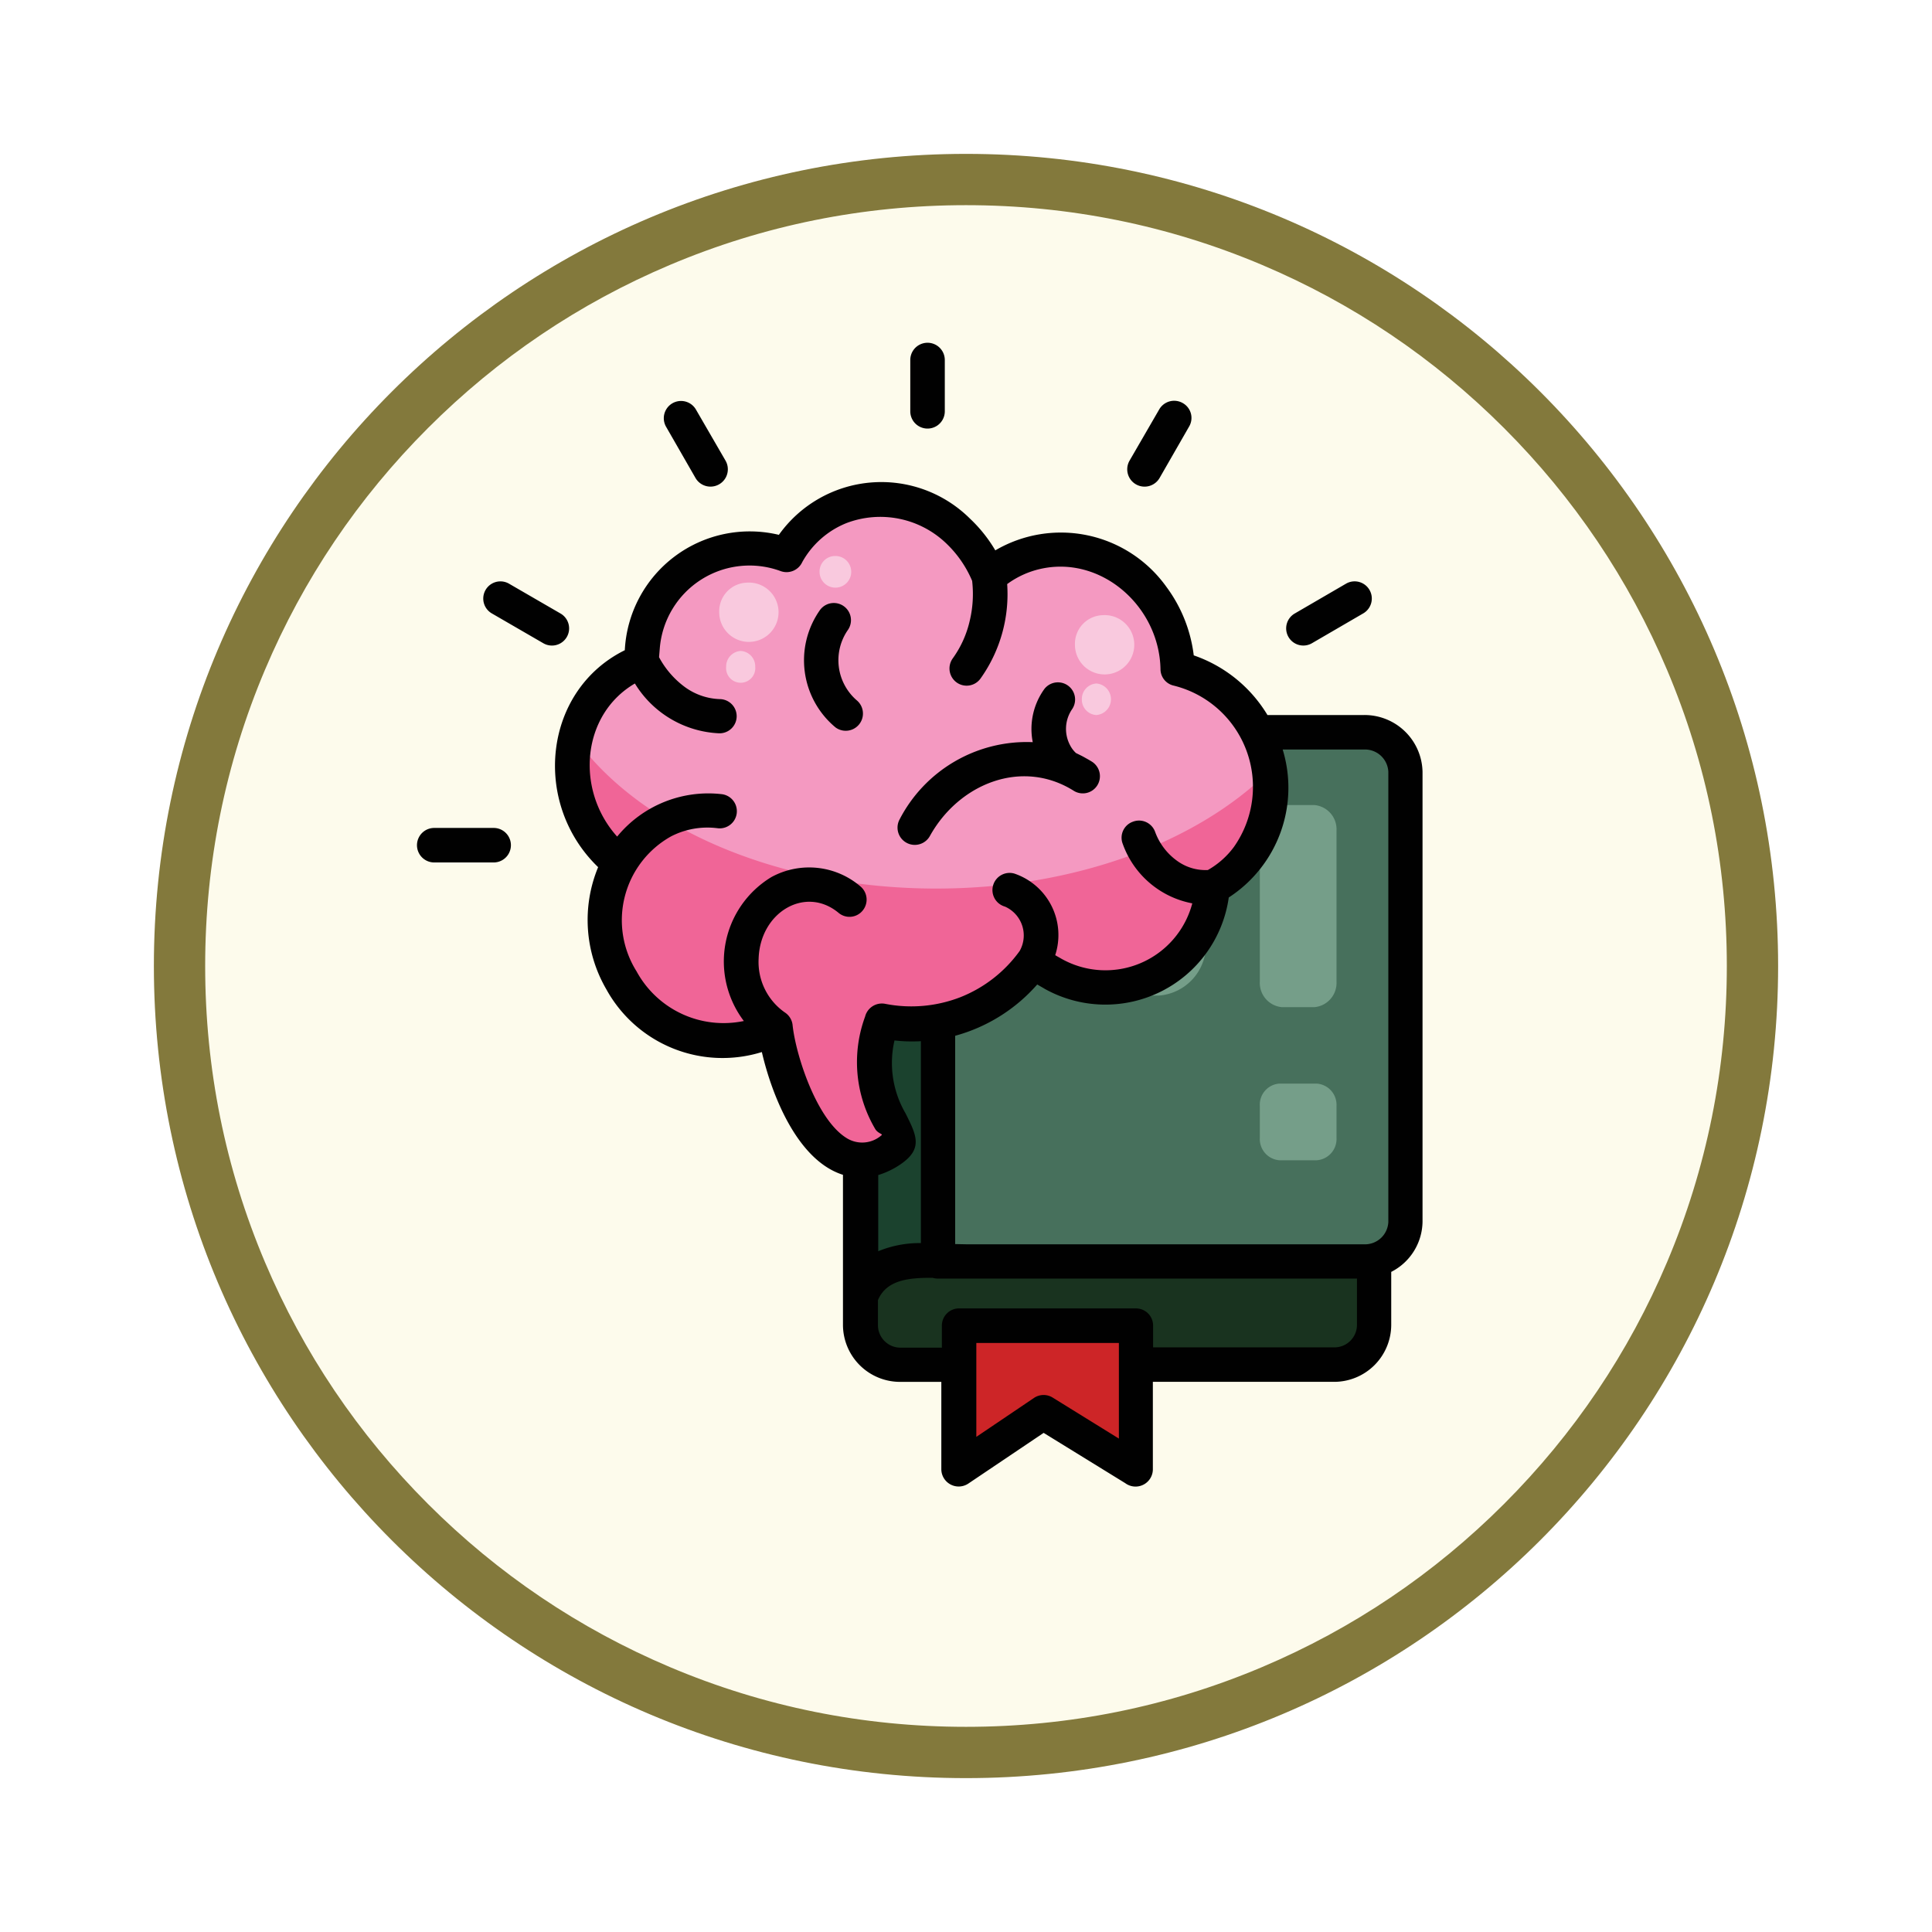 <svg xmlns="http://www.w3.org/2000/svg" xmlns:xlink="http://www.w3.org/1999/xlink" width="113" height="113" viewBox="0 0 113 113">
  <defs>
    <filter id="Trazado_982547" x="0" y="0" width="113" height="113" filterUnits="userSpaceOnUse">
      <feOffset dy="3" input="SourceAlpha"/>
      <feGaussianBlur stdDeviation="3" result="blur"/>
      <feFlood flood-opacity="0.161"/>
      <feComposite operator="in" in2="blur"/>
      <feComposite in="SourceGraphic"/>
    </filter>
  </defs>
  <g id="Grupo_1225827" data-name="Grupo 1225827" transform="translate(-323.5 -1186.927)">
    <g id="Grupo_1225389" data-name="Grupo 1225389" transform="translate(332.5 1192.927)">
      <g id="Grupo_1225226" data-name="Grupo 1225226">
        <g id="Grupo_1224643" data-name="Grupo 1224643">
          <g id="Grupo_1224291" data-name="Grupo 1224291">
            <g id="Grupo_1224091" data-name="Grupo 1224091">
              <g id="Grupo_1223183" data-name="Grupo 1223183" transform="translate(0)">
                <g id="Grupo_1211217" data-name="Grupo 1211217">
                  <g id="Grupo_1210736" data-name="Grupo 1210736">
                    <g id="Grupo_1210537" data-name="Grupo 1210537">
                      <g id="Grupo_1164202" data-name="Grupo 1164202">
                        <g id="Grupo_1158168" data-name="Grupo 1158168">
                          <g id="Grupo_1152576" data-name="Grupo 1152576">
                            <g id="Grupo_1148633" data-name="Grupo 1148633">
                              <g id="Grupo_1148525" data-name="Grupo 1148525">
                                <g transform="matrix(1, 0, 0, 1, -9, -6)" filter="url(#Trazado_982547)">
                                  <g id="Trazado_982547-2" data-name="Trazado 982547" transform="translate(9 6)" fill="#fdfbec">
                                    <path d="M 47.5 93.5 C 41.289 93.5 35.265 92.284 29.595 89.886 C 24.118 87.569 19.198 84.252 14.973 80.027 C 10.748 75.802 7.431 70.882 5.114 65.405 C 2.716 59.735 1.5 53.711 1.5 47.5 C 1.5 41.289 2.716 35.265 5.114 29.595 C 7.431 24.118 10.748 19.198 14.973 14.973 C 19.198 10.748 24.118 7.431 29.595 5.114 C 35.265 2.716 41.289 1.5 47.5 1.5 C 53.711 1.5 59.735 2.716 65.405 5.114 C 70.882 7.431 75.802 10.748 80.027 14.973 C 84.252 19.198 87.569 24.118 89.886 29.595 C 92.284 35.265 93.5 41.289 93.5 47.5 C 93.5 53.711 92.284 59.735 89.886 65.405 C 87.569 70.882 84.252 75.802 80.027 80.027 C 75.802 84.252 70.882 87.569 65.405 89.886 C 59.735 92.284 53.711 93.5 47.5 93.5 Z" stroke="none"/>
                                    <path d="M 47.5 3 C 41.491 3 35.664 4.176 30.18 6.496 C 24.881 8.737 20.122 11.946 16.034 16.034 C 11.946 20.122 8.737 24.881 6.496 30.18 C 4.176 35.664 3 41.491 3 47.5 C 3 53.509 4.176 59.336 6.496 64.82 C 8.737 70.119 11.946 74.878 16.034 78.966 C 20.122 83.054 24.881 86.263 30.18 88.504 C 35.664 90.824 41.491 92 47.5 92 C 53.509 92 59.336 90.824 64.82 88.504 C 70.119 86.263 74.878 83.054 78.966 78.966 C 83.054 74.878 86.263 70.119 88.504 64.82 C 90.824 59.336 92 53.509 92 47.5 C 92 41.491 90.824 35.664 88.504 30.18 C 86.263 24.881 83.054 20.122 78.966 16.034 C 74.878 11.946 70.119 8.737 64.82 6.496 C 59.336 4.176 53.509 3 47.5 3 M 47.5 -7.62939453125e-06 C 73.734 -7.62939453125e-06 95 21.266 95 47.5 C 95 73.734 73.734 95 47.5 95 C 21.266 95 -7.62939453125e-06 73.734 -7.62939453125e-06 47.5 C -7.62939453125e-06 21.266 21.266 -7.62939453125e-06 47.5 -7.62939453125e-06 Z" stroke="none" fill="#83793c"/>
                                  </g>
                                </g>
                              </g>
                            </g>
                          </g>
                        </g>
                      </g>
                    </g>
                  </g>
                </g>
              </g>
            </g>
          </g>
        </g>
      </g>
    </g>
    <g id="knowledge_11094404" transform="translate(301.889 1188.977)">
      <g id="Grupo_1225826" data-name="Grupo 1225826" transform="translate(55.1 27.162)">
        <path id="Trazado_1057605" data-name="Trazado 1057605" d="M228.321,245.162h25.391a2.329,2.329,0,0,0,2.321-2.321v-26.92a2.329,2.329,0,0,0-2.321-2.321H228.321A2.339,2.339,0,0,0,226,215.921v26.934A2.326,2.326,0,0,0,228.321,245.162Z" transform="translate(-209.146 -194.56)" fill="#19331f" fill-rule="evenodd"/>
        <path id="Trazado_1057606" data-name="Trazado 1057606" d="M226,209.019V181.047c0-4.225,3.028-5.047,6.214-5.047v30.942C229.691,206.942,226.923,206.394,226,209.019Z" transform="translate(-209.146 -162.381)" fill="#1b422e" fill-rule="evenodd"/>
        <path id="Trazado_1057607" data-name="Trazado 1057607" d="M257.4,206.942h24.915a2.38,2.38,0,0,0,2.422-2.321v-26.3A2.389,2.389,0,0,0,282.315,176H257.4Z" transform="translate(-236.019 -162.381)" fill="#47705c" fill-rule="evenodd"/>
        <path id="Trazado_1057608" data-name="Trazado 1057608" d="M265.9,416.7h10.338v8.406l-5.393-3.345-4.946,3.345Z" transform="translate(-243.293 -368.375)" fill="#cd2527" fill-rule="evenodd"/>
        <path id="Trazado_1057609" data-name="Trazado 1057609" d="M389.212,205.5h1.86a1.422,1.422,0,0,1,1.312,1.5v8.824a1.422,1.422,0,0,1-1.312,1.5h-1.86a1.422,1.422,0,0,1-1.312-1.5V207A1.422,1.422,0,0,1,389.212,205.5Zm-.173,20.777h2.192a1.245,1.245,0,0,0,1.153-1.312v-1.86a1.245,1.245,0,0,0-1.153-1.312h-2.192a1.234,1.234,0,0,0-1.139,1.312v1.86A1.243,1.243,0,0,0,389.039,226.277Z" transform="translate(-347.703 -187.627)" fill="#759e89" fill-rule="evenodd"/>
        <path id="Trazado_1057610" data-name="Trazado 1057610" d="M294.054,218.956h5.263a2.976,2.976,0,0,0,2.754-3.143v-4.47a2.976,2.976,0,0,0-2.754-3.143h-5.263a2.976,2.976,0,0,0-2.754,3.143v4.47A2.976,2.976,0,0,0,294.054,218.956Z" transform="translate(-265.031 -189.938)" fill="#759e89" fill-rule="evenodd"/>
        <path id="Trazado_1057611" data-name="Trazado 1057611" d="M121.308,84.7c.115.029.216.072.317.1a6.2,6.2,0,0,1,7.325-2.97,7.076,7.076,0,0,1,4.513,4.225,6.229,6.229,0,0,1,6.013-1.312,7.184,7.184,0,0,1,5.018,6.7c.144.029.288.072.433.115a7.171,7.171,0,0,1,4.83,8.449,6.3,6.3,0,0,1-3.2,4.181,7.708,7.708,0,0,1-.159.98,6.231,6.231,0,0,1-7.945,4.6,6.6,6.6,0,0,1-2.35-1.254,8.773,8.773,0,0,1-8.911,3.533c-1.629,5.032,2.019,6.532.533,7.541-3.778,2.581-6.3-3.763-6.762-7.166a6.214,6.214,0,0,1-4.917.519,7.171,7.171,0,0,1-4.83-8.449,6.531,6.531,0,0,1,.663-1.7A7.225,7.225,0,0,1,109.3,95.51a6.291,6.291,0,0,1,3.879-4.484,6.432,6.432,0,0,1,.187-1.73,6.246,6.246,0,0,1,7.945-4.6Z" transform="translate(-109.111 -81.545)" fill="#f06597" fill-rule="evenodd"/>
        <path id="Trazado_1057612" data-name="Trazado 1057612" d="M122.325,84.7c.115.029.216.072.317.1a6.2,6.2,0,0,1,7.325-2.97,7.076,7.076,0,0,1,4.513,4.225,6.23,6.23,0,0,1,6.013-1.312,7.184,7.184,0,0,1,5.018,6.7c.144.029.288.072.433.115a7.189,7.189,0,0,1,4.946,5.854c-4.181,4.153-11.347,6.892-19.494,6.892-9.314,0-17.346-3.576-21.094-8.767v-.014a6.291,6.291,0,0,1,3.879-4.484,6.432,6.432,0,0,1,.187-1.73,6.264,6.264,0,0,1,7.959-4.614Z" transform="translate(-110.129 -81.545)" fill="#f499c1" fill-rule="evenodd"/>
        <path id="Trazado_1057613" data-name="Trazado 1057613" d="M314.5,128.5a1.735,1.735,0,1,1-1.6,1.73A1.675,1.675,0,0,1,314.5,128.5Z" transform="translate(-283.517 -121.73)" fill="#f9c9de" fill-rule="evenodd"/>
        <path id="Trazado_1057614" data-name="Trazado 1057614" d="M316.551,156.2a.926.926,0,0,1,0,1.846.9.9,0,0,1-.851-.923A.908.908,0,0,1,316.551,156.2Z" transform="translate(-285.913 -145.436)" fill="#f9c9de" fill-rule="evenodd"/>
        <path id="Trazado_1057615" data-name="Trazado 1057615" d="M170.2,115.3a1.735,1.735,0,1,1-1.6,1.73A1.675,1.675,0,0,1,170.2,115.3Z" transform="translate(-160.023 -110.433)" fill="#f9c9de" fill-rule="evenodd"/>
        <path id="Trazado_1057616" data-name="Trazado 1057616" d="M172.251,143a.9.9,0,0,1,.851.923.854.854,0,1,1-1.7,0A.908.908,0,0,1,172.251,143Z" transform="translate(-162.419 -134.139)" fill="#f9c9de" fill-rule="evenodd"/>
        <path id="Trazado_1057617" data-name="Trazado 1057617" d="M210.151,104.5a.926.926,0,1,1-.851.923A.908.908,0,0,1,210.151,104.5Z" transform="translate(-194.854 -101.19)" fill="#f9c9de" fill-rule="evenodd"/>
      </g>
      <path id="Trazado_1057618" data-name="Trazado 1057618" d="M47.009,48.394a1.009,1.009,0,1,1,0-2.019h3.475a1.009,1.009,0,1,1,0,2.019Zm3.374-14.563a1,1,0,1,1,.995-1.745l3.013,1.745a1,1,0,1,1-.995,1.745ZM60.563,22.9a1.008,1.008,0,0,1,1.745-1.009l1.745,3.013a1.014,1.014,0,0,1-1.759,1.009Zm14.289-3.893a1.009,1.009,0,0,1,2.019,0v3a1.009,1.009,0,1,1-2.019,0Zm14.563,2.884a1.008,1.008,0,0,1,1.384-.36.994.994,0,0,1,.36,1.37l-1.73,3.013a1.014,1.014,0,0,1-1.759-1.009Zm10.929,10.194a1,1,0,0,1,.995,1.745l-3,1.745a1,1,0,1,1-.995-1.745ZM69.56,33.644A1,1,0,0,1,71.2,34.8a3.1,3.1,0,0,0,.519,4.109,1.007,1.007,0,0,1-1.24,1.586A5.1,5.1,0,0,1,69.56,33.644ZM80.388,50.975a1,1,0,0,1,.548-1.932,3.794,3.794,0,0,1,2.393,4.773c.115.072.231.13.346.2a5.251,5.251,0,0,0,7.671-3.23,5.378,5.378,0,0,1-4.066-3.475.992.992,0,0,1,.591-1.3,1,1,0,0,1,1.3.591,3.617,3.617,0,0,0,1.355,1.745,2.823,2.823,0,0,0,1.73.49,4.893,4.893,0,0,0,1.528-1.355,6.1,6.1,0,0,0-3.518-9.43.989.989,0,0,1-.779-.966c-.072-3.677-3.46-6.647-6.993-5.868a5.227,5.227,0,0,0-1.975.894,8.5,8.5,0,0,1-1.557,5.522,1,1,0,0,1-1.4.231,1.009,1.009,0,0,1-.231-1.4,6.075,6.075,0,0,0,.995-2.192,6.723,6.723,0,0,0,.144-2.35,6.535,6.535,0,0,0-1.5-2.177,5.573,5.573,0,0,0-5.854-1.2,5.153,5.153,0,0,0-2.581,2.278,1.012,1.012,0,0,1-1.254.533,5.264,5.264,0,0,0-7.08,4.513l-.043.519a5.255,5.255,0,0,0,1.528,1.759,3.669,3.669,0,0,0,2.033.692,1,1,0,1,1-.043,2,6.084,6.084,0,0,1-4.931-2.913c-3.114,1.817-3.5,6.214-1.038,8.954a6.892,6.892,0,0,1,6.128-2.48,1,1,0,1,1-.26,1.99,4.636,4.636,0,0,0-2.711.476,5.617,5.617,0,0,0-2.019,7.9,5.793,5.793,0,0,0,6.272,2.9,5.769,5.769,0,0,1,1.615-8.42,4.611,4.611,0,0,1,5.205.548,1.006,1.006,0,0,1,.13,1.413.993.993,0,0,1-1.413.13c-1.932-1.6-4.585-.043-4.672,2.682a3.6,3.6,0,0,0,1.528,3.143,1.011,1.011,0,0,1,.461.764c.187,1.73,1.384,5.45,3.114,6.56a1.715,1.715,0,0,0,2.076-.13c.13-.087-.216-.1-.375-.4a7.7,7.7,0,0,1-.577-6.546,1.014,1.014,0,0,1,1.168-.75,7.925,7.925,0,0,0,4.412-.389,7.808,7.808,0,0,0,3.46-2.7A1.843,1.843,0,0,0,80.388,50.975Zm2.278-12.688A1,1,0,0,1,84.31,39.44a2.037,2.037,0,0,0-.1,2.12,1.644,1.644,0,0,0,.332.433c.173.087.36.173.533.274.13.072.26.144.4.231a1.008,1.008,0,0,1,.317,1.384,1,1,0,0,1-1.384.317c-3.028-1.9-6.719-.418-8.42,2.667a1.01,1.01,0,0,1-1.773-.966,8.37,8.37,0,0,1,7.8-4.542A3.993,3.993,0,0,1,82.667,38.287Zm-15.5-9.055a7.359,7.359,0,0,1,11.174-.952,8.428,8.428,0,0,1,1.485,1.86,7.585,7.585,0,0,1,10.007,2.134,8.423,8.423,0,0,1,1.6,4.008,8.106,8.106,0,0,1,4.311,3.489h5.638a3.391,3.391,0,0,1,3.432,3.331V69.4a3.341,3.341,0,0,1-1.831,2.941v3.1a3.341,3.341,0,0,1-3.331,3.331H89.04v5.119a1.012,1.012,0,0,1-1.615.807l-4.773-2.941-4.412,2.97a1.015,1.015,0,0,1-1.572-.836V78.774H74.246a3.341,3.341,0,0,1-3.331-3.331V66.663c-2.7-.851-4.181-4.744-4.744-7.18a7.757,7.757,0,0,1-9.1-3.677,8.066,8.066,0,0,1-.476-7.137C52.69,44.905,53.4,38.33,58.155,35.98a7.318,7.318,0,0,1,9.012-6.748ZM96.638,41.805a7.648,7.648,0,0,1-3.158,8.637,7.288,7.288,0,0,1-10.756,5.349c-.144-.087-.3-.173-.447-.26a9.81,9.81,0,0,1-4.8,3V70.714l.692.014H101.4a1.368,1.368,0,0,0,1.413-1.312V43.1a1.369,1.369,0,0,0-1.413-1.312H96.638ZM75.472,58.848a9.241,9.241,0,0,1-1.543-.043,5.843,5.843,0,0,0,.649,4.268c.634,1.269,1.038,2.062-.288,2.97a4.755,4.755,0,0,1-1.312.634v4.455a6.357,6.357,0,0,1,2.494-.476Zm2.235,15.63H88.045a1,1,0,0,1,1.009,1.009v1.269H99.666a1.317,1.317,0,0,0,1.312-1.312V72.733h-24.5a1.2,1.2,0,0,1-.317-.043c-1.427-.014-2.7.13-3.2,1.3v1.471a1.317,1.317,0,0,0,1.312,1.312H76.7V75.5a1.006,1.006,0,0,1,1.009-1.024ZM87.035,76.5h-8.32V81.99l3.374-2.278a1.006,1.006,0,0,1,1.1-.014l3.864,2.393V76.5Z" fill="#010101"/>
    </g>
  </g>
</svg>
